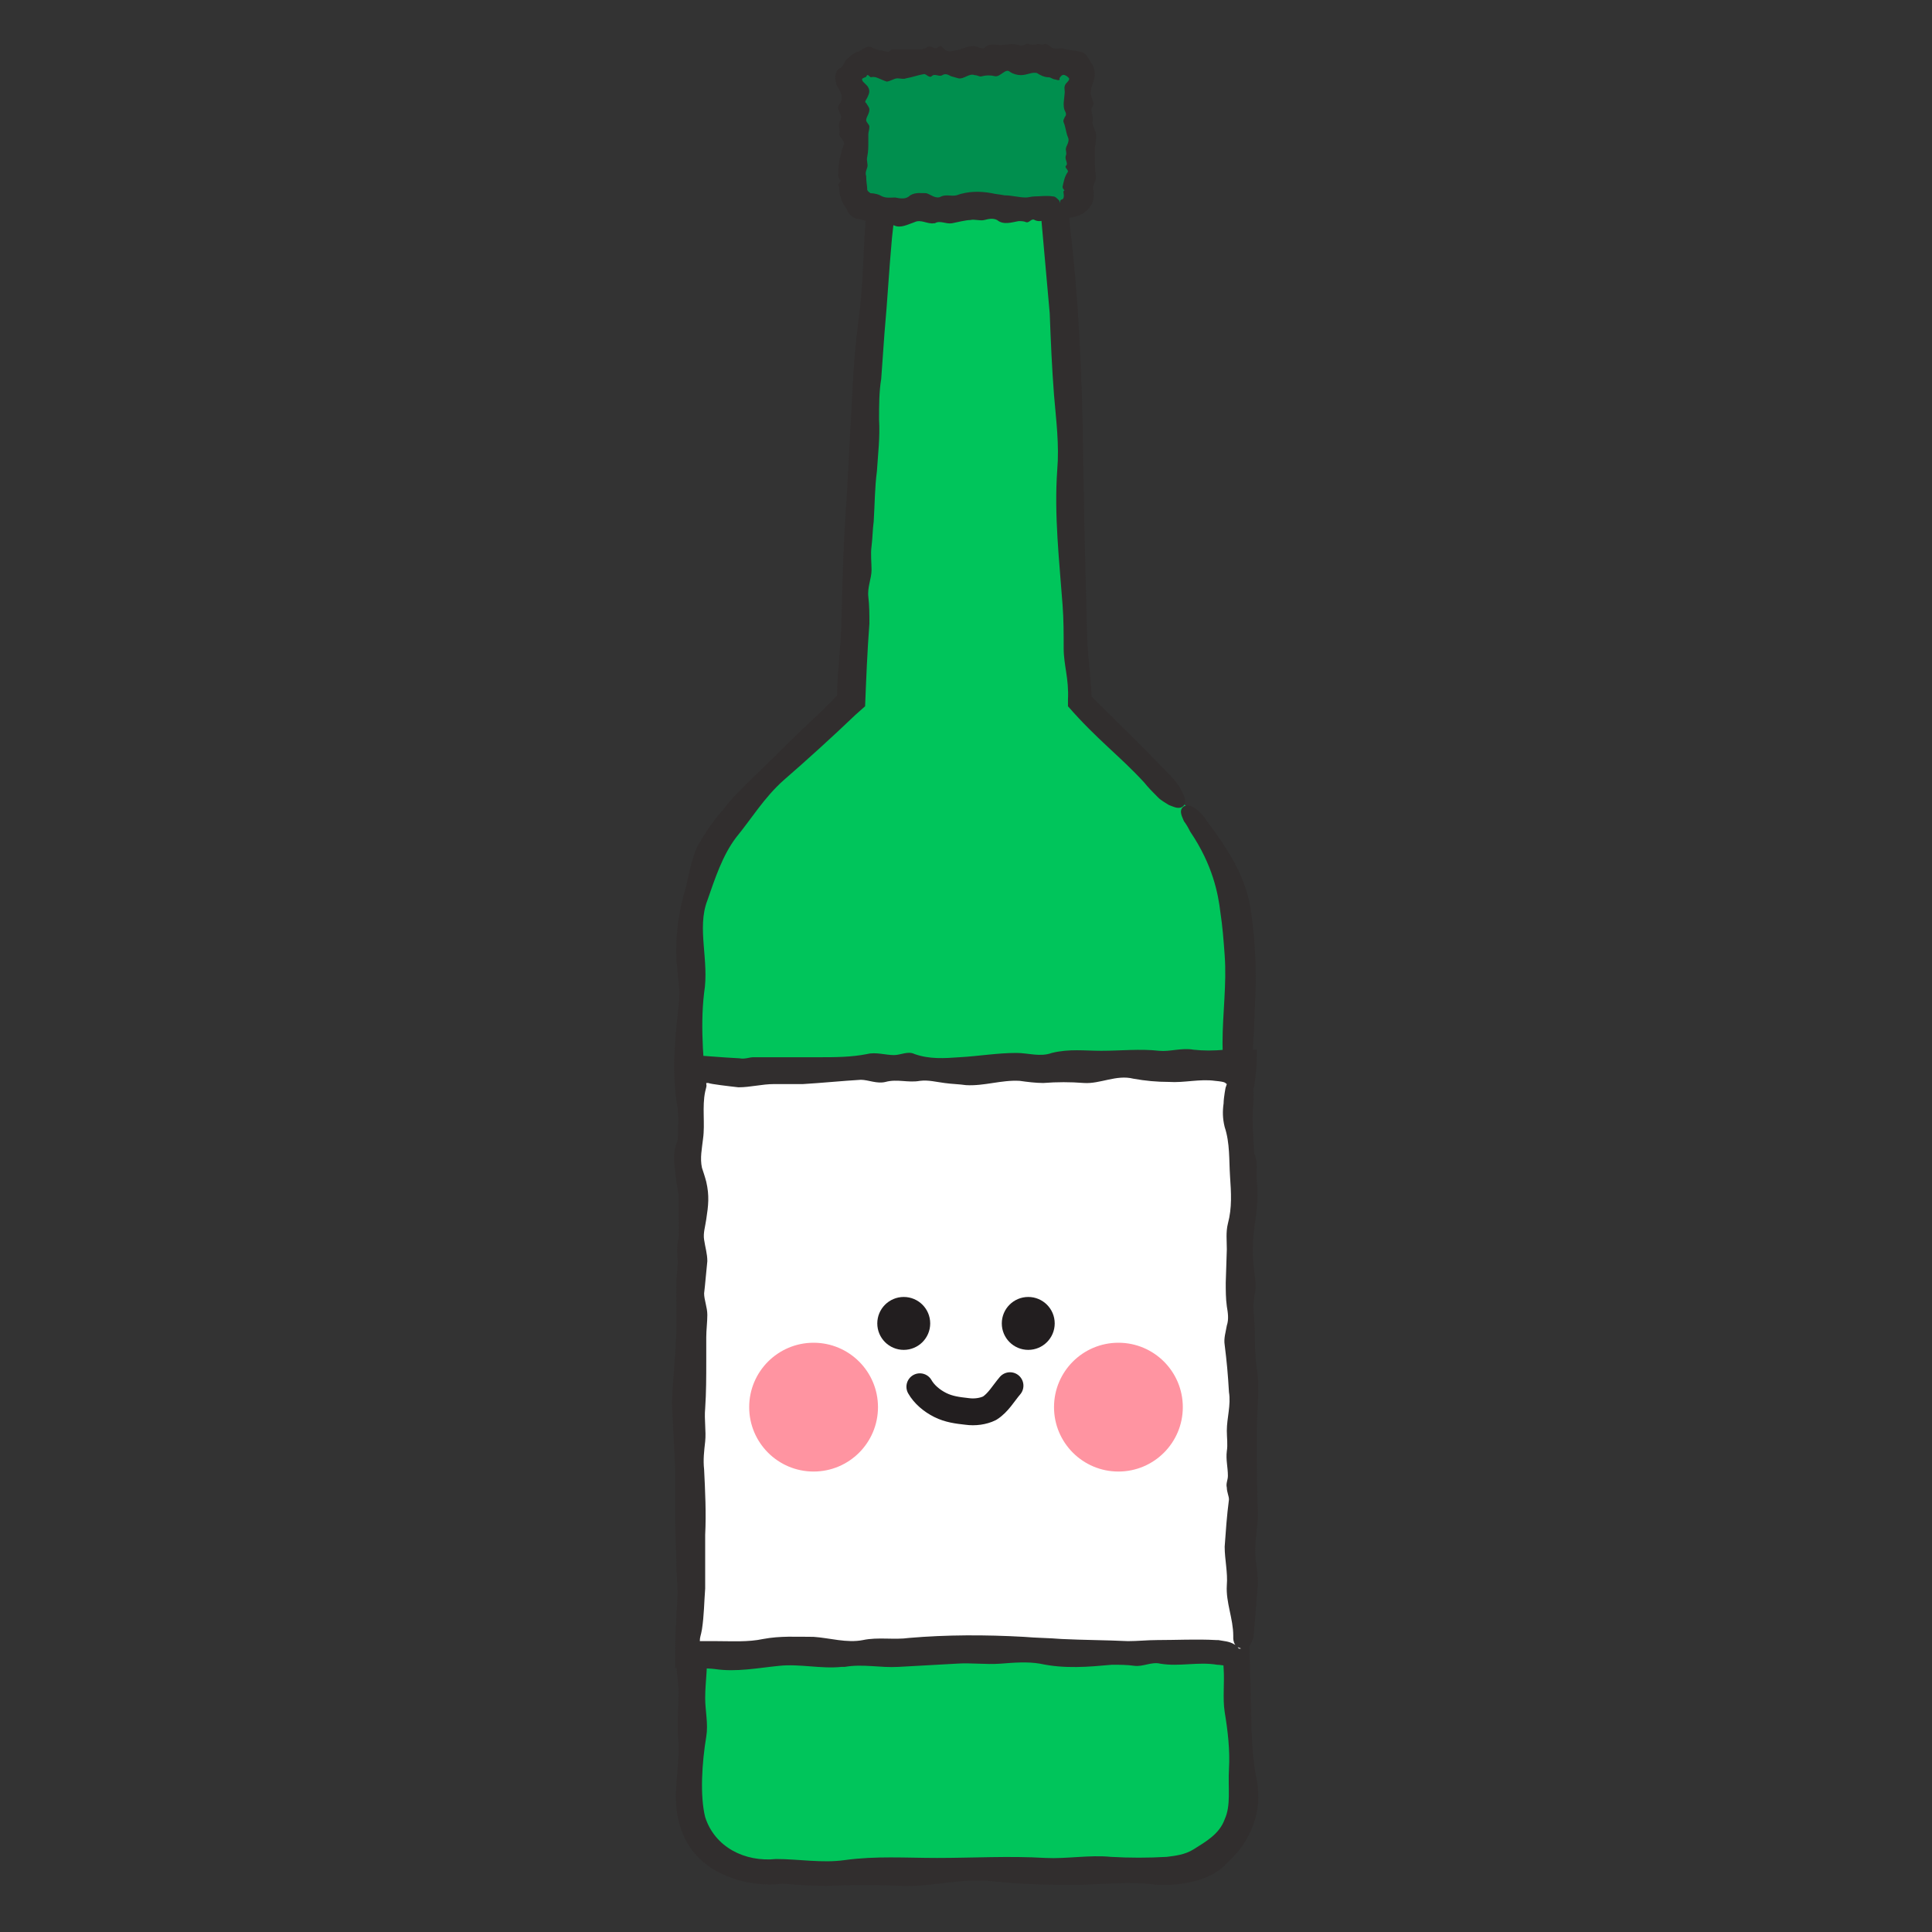 <?xml version="1.0" encoding="utf-8"?>
<!-- Generator: Adobe Illustrator 25.4.1, SVG Export Plug-In . SVG Version: 6.00 Build 0)  -->
<svg version="1.1" id="레이어_1" xmlns="http://www.w3.org/2000/svg" xmlns:xlink="http://www.w3.org/1999/xlink" x="0px"
	 y="0px" viewBox="0 0 18 18" style="enable-background:new 0 0 18 18;" xml:space="preserve">
<rect x="0" y="0" width="18" height="18" fill="#333333" stroke="none"/>
<style type="text/css">
	.st0{fill:#00C55B;}
	.st1{fill:#312E2E;}
	.st2{fill:#FF5F56;}
	.st3{fill:#FF2A00;}
	.st4{fill:#FF94A1;}
	.st5{fill:#FFFFFF;}
	.st6{fill:#008F4E;}
	.st7{fill:#221E1F;stroke:#221E1F;stroke-width:0.093;stroke-linecap:round;stroke-linejoin:round;stroke-miterlimit:10;}
	.st8{fill:none;stroke:#221E1F;stroke-width:0.317;stroke-linecap:round;stroke-linejoin:round;stroke-miterlimit:10;}
	.st9{fill:none;stroke:#EE4022;stroke-width:0.119;stroke-linecap:round;stroke-linejoin:round;stroke-miterlimit:10;}
	.st10{fill:#FF543A;stroke:#221E1F;stroke-width:0.2;stroke-linecap:round;stroke-linejoin:round;stroke-miterlimit:10;}
	.st11{fill:#FF0005;}
	.st12{fill:#FF8B00;}
	.st13{fill:#FFFF00;}
	.st14{fill:#00FF00;}
	.st15{fill:#00BDFF;}
	.st16{fill:#BB00FF;}
	.st17{fill:none;stroke:#221E1F;stroke-width:0.19;stroke-linecap:round;stroke-linejoin:round;stroke-miterlimit:10;}
	.st18{fill:none;stroke:#221E1F;stroke-width:0.2;stroke-linecap:round;stroke-linejoin:round;stroke-miterlimit:10;}
	.st19{fill:none;stroke:#00C9F8;stroke-width:0.2;stroke-linecap:round;stroke-linejoin:round;stroke-miterlimit:10;}
	.st20{fill:none;stroke:#221E1F;stroke-width:0.25;stroke-linecap:round;stroke-linejoin:round;stroke-miterlimit:10;}
</style>
<g>
	<path class="st0" d="M11.04,7.5l-0.97-0.97L9.81,1.25H9H8.19L7.93,6.53L6.96,7.5C6.63,7.83,6.44,8.28,6.44,8.75v7.99
		c0,0.38,0.31,0.69,0.69,0.69H9h1.87c0.38,0,0.69-0.31,0.69-0.69V8.75C11.56,8.28,11.37,7.83,11.04,7.5z"/>
	<g>
		<g>
			<path class="st1" d="M7.29,17.55c0.14,0.01,0.27,0.02,0.41,0.02c0.24-0.01,0.48-0.01,0.71,0c0.29,0.01,0.57-0.08,0.86-0.04
				c0.2,0.02,0.41,0.03,0.61,0.03c0.27,0.01,0.54-0.03,0.81-0.01c0.19,0.03,0.56,0.01,0.74-0.19c0.11-0.1,0.2-0.22,0.25-0.37
				c0.06-0.17,0.05-0.32,0.02-0.45c-0.05-0.29-0.04-0.58-0.05-0.87c-0.01-0.28-0.02-0.55,0.02-0.83c0.02-0.15,0.01-0.3,0.01-0.45
				l0.01-0.59c0-0.14,0-0.28-0.01-0.42c-0.01-0.11-0.02-0.23,0-0.34c0.01-0.11,0.03-0.22,0.02-0.33c-0.01-0.28-0.03-0.54-0.04-0.84
				c-0.02-0.23,0.02-0.45,0.02-0.67c0-0.12-0.01-0.24,0-0.36c0.01-0.14-0.01-0.29-0.01-0.43c0-0.06,0.01-0.14,0.01-0.21
				c0-0.07-0.02-0.14-0.02-0.21c0.02-0.28,0.03-0.56,0.04-0.83c0-0.22-0.01-0.45-0.05-0.7c-0.05-0.32-0.24-0.59-0.42-0.83
				c-0.02-0.04-0.14-0.17-0.21-0.11c-0.04,0.04,0,0.1,0.01,0.13c0.03,0.04,0.05,0.08,0.06,0.1c0.21,0.31,0.26,0.58,0.28,0.75
				c0.02,0.13,0.03,0.26,0.04,0.4c0.02,0.27-0.02,0.54-0.02,0.82c0.01,0.4,0.01,0.8,0.01,1.2l0,0.24c0,0.31-0.02,0.62-0.01,0.93
				c0.01,0.23,0.04,0.46,0.03,0.69c-0.01,0.25,0.03,0.51,0,0.77c-0.02,0.16,0,0.33,0.01,0.49c0.01,0.2,0.01,0.39,0,0.59
				c-0.02,0.3-0.05,0.61-0.03,0.91c0.01,0.14-0.01,0.28,0.01,0.41c0.03,0.18,0.05,0.36,0.04,0.53c-0.01,0.18,0.02,0.34-0.04,0.47
				c-0.05,0.14-0.18,0.21-0.29,0.28c-0.08,0.05-0.17,0.06-0.25,0.07c-0.17,0.01-0.35,0.01-0.52,0c-0.2-0.02-0.41,0.02-0.61,0.01
				c-0.34-0.02-0.67,0-1.01,0c-0.29,0-0.57-0.02-0.86,0.02c-0.21,0.03-0.43-0.01-0.64-0.01c-0.29,0.03-0.57-0.11-0.66-0.39
				c-0.05-0.2-0.03-0.51,0.01-0.75c0.02-0.12-0.01-0.24-0.01-0.36c0-0.16,0.03-0.31,0.01-0.47c-0.03-0.28-0.03-0.56-0.03-0.84
				c0-0.3,0-0.6,0-0.9c0-0.08,0-0.17,0-0.25c-0.01-0.08-0.02-0.16-0.02-0.24c0.02-0.28,0.01-0.55,0.05-0.83
				c0.02-0.15-0.02-0.31-0.01-0.47c0-0.17,0-0.31,0-0.48c0.01-0.12-0.01-0.25,0.02-0.38c0.03-0.16,0.02-0.32,0.01-0.48
				c0-0.06-0.01-0.11-0.01-0.18C6.56,9.93,6.52,9.59,6.56,9.25c0.05-0.3-0.07-0.6,0.03-0.86c0.07-0.2,0.14-0.42,0.27-0.59
				C7,7.63,7.12,7.43,7.3,7.27c0.23-0.2,0.45-0.4,0.67-0.61l0.09-0.08C8.07,6.33,8.08,6.07,8.1,5.81c0-0.08,0-0.17-0.01-0.25
				C8.08,5.47,8.12,5.39,8.12,5.31c0-0.07-0.01-0.15,0-0.22c0.01-0.08,0.01-0.16,0.02-0.23C8.15,4.7,8.15,4.54,8.17,4.39
				C8.18,4.23,8.2,4.07,8.19,3.91c0-0.13,0-0.26,0.02-0.38c0.01-0.15,0.02-0.27,0.03-0.42c0.03-0.33,0.04-0.56,0.07-0.89
				C8.33,2.06,8.34,1.9,8.34,1.74c0-0.15,0-0.37-0.01-0.34c0.01,0,0.01-0.01,0.04-0.01C8.74,1.36,9.1,1.41,9.46,1.4l0.05,0
				c0.06,0,0.11-0.01,0.17-0.01l0,0.04l0,0.16c0,0.11,0.01,0.21,0.01,0.32c0.03,0.33,0.06,0.68,0.09,1.01
				c0.01,0.26,0.02,0.5,0.04,0.76c0.02,0.24,0.05,0.46,0.03,0.7C9.82,4.8,9.87,5.23,9.9,5.64c0.01,0.13,0.01,0.27,0.01,0.4
				c0,0.16,0.05,0.28,0.04,0.48l0,0.06c0.27,0.31,0.48,0.46,0.71,0.71c0.04,0.05,0.08,0.09,0.13,0.14c0.03,0.03,0.07,0.05,0.1,0.07
				c0.03,0.01,0.08,0.04,0.12,0.02c0.06-0.03,0.02-0.11,0.01-0.13c-0.04-0.09-0.11-0.16-0.17-0.22l-0.02-0.02
				c-0.22-0.23-0.44-0.44-0.66-0.66l0-0.02c-0.01-0.16-0.03-0.33-0.04-0.49L10.1,4.8c0-0.22-0.01-0.44-0.01-0.66
				c-0.01-0.67-0.04-1.35-0.12-2.02C9.94,1.83,9.95,1.64,9.91,1.26c0-0.04-0.01-0.07-0.01-0.1c-0.23,0.01-0.36,0-0.49-0.01
				c-0.13-0.01-0.26-0.02-0.4-0.02l-0.41,0C8.44,1.13,8.28,1.13,8.09,1.14l0,0.1c0,0.25,0,0.31,0,0.47
				C8.08,1.85,8.07,1.99,8.06,2.12C8.04,2.41,8.04,2.68,8,2.97C7.97,3.2,7.95,3.44,7.94,3.67L7.89,4.61C7.86,5,7.85,5.38,7.84,5.76
				c0,0.16-0.02,0.33-0.03,0.49C7.8,6.32,7.8,6.48,7.8,6.48L7.73,6.55L7.62,6.66c-0.2,0.18-0.39,0.38-0.59,0.57
				c-0.1,0.1-0.2,0.19-0.29,0.31C6.65,7.64,6.57,7.76,6.5,7.88C6.44,8.01,6.42,8.14,6.39,8.27c-0.06,0.19-0.09,0.4-0.09,0.59
				c0,0.12,0.02,0.25,0.03,0.37C6.33,9.35,6.31,9.47,6.3,9.58c-0.02,0.24-0.03,0.42,0,0.66c0.01,0.08,0.03,0.17,0.04,0.24
				c0.02,0.17,0,0.33-0.01,0.51c-0.02,0.27,0.01,0.56-0.02,0.83c-0.02,0.21,0,0.42-0.01,0.63c-0.01,0.2-0.03,0.41-0.04,0.61
				c0.01,0.2,0.02,0.42,0.03,0.62l0,0.5c0.01,0.33,0.02,0.68,0.04,1.01c0,0.14-0.04,0.28-0.02,0.42c0.03,0.2-0.01,0.4,0.01,0.6
				c0.01,0.14-0.01,0.29-0.02,0.44c-0.01,0.12,0,0.29,0.06,0.43C6.51,17.47,6.98,17.59,7.29,17.55z"/>
		</g>
	</g>
</g>
<g>
	<rect x="6.44" y="9.95" class="st5" width="5.12" height="5.41"/>
	<g>
		<g>
			<path class="st1" d="M9.5,10.07c0.07,0.01,0.15,0.02,0.22,0.02c0.13-0.01,0.25-0.01,0.38,0c0.15,0.01,0.3-0.08,0.46-0.04
				c0.11,0.02,0.22,0.03,0.33,0.03c0.14,0.01,0.29-0.03,0.43-0.01c0.11,0.01,0.09,0.02,0.11,0.03l-0.01,0.03
				c0-0.01-0.02,0.1-0.02,0.15c-0.01,0.07-0.01,0.14,0.01,0.22c0.05,0.15,0.04,0.31,0.05,0.46c0.01,0.15,0.02,0.29-0.02,0.44
				c-0.02,0.08-0.01,0.16-0.01,0.24l-0.01,0.31c0,0.07,0,0.15,0.01,0.22c0.01,0.06,0.02,0.12,0,0.18c-0.01,0.06-0.03,0.12-0.02,0.18
				c0.02,0.16,0.03,0.27,0.04,0.44c0.02,0.12-0.02,0.24-0.02,0.36c0,0.06,0.01,0.13,0,0.19c-0.01,0.08,0.01,0.15,0.01,0.23
				c0,0.04-0.02,0.07-0.01,0.11c0,0.04,0.02,0.08,0.02,0.11c-0.02,0.15-0.03,0.3-0.04,0.44c0,0.12,0.03,0.24,0.02,0.36
				c-0.01,0.16,0.06,0.31,0.06,0.47c0,0.02-0.01,0.11,0.09,0.12c0.06,0,0.07-0.04,0.08-0.06c0.01-0.02,0.02-0.04,0.02-0.07
				c0.02-0.21,0.03-0.37,0.04-0.47c0-0.08-0.01-0.15-0.02-0.23c-0.02-0.14,0.02-0.29,0.02-0.43c-0.01-0.21-0.01-0.42-0.01-0.64
				l0-0.13c0-0.16,0.02-0.33,0.01-0.49c-0.01-0.12-0.04-0.25-0.03-0.37c0.01-0.14-0.03-0.27,0-0.41c0.02-0.08,0-0.17-0.01-0.26
				c-0.01-0.1-0.01-0.21,0-0.31c0.02-0.16,0.05-0.32,0.03-0.48c-0.01-0.07,0.01-0.15-0.01-0.22c-0.03-0.09-0.05-0.19-0.04-0.28
				c0-0.1,0-0.18,0-0.27c0-0.05,0.02-0.08,0.03-0.15c0.01-0.08,0.02-0.17,0.02-0.26l0-0.05c-0.1,0-0.19,0-0.29,0
				c-0.13,0.01-0.2,0.01-0.3,0c-0.11-0.02-0.22,0.02-0.32,0.01c-0.18-0.02-0.36,0-0.54,0c-0.15,0-0.3-0.02-0.46,0.02
				C9.69,9.85,9.58,9.81,9.47,9.81c-0.18,0-0.35,0.03-0.53,0.04C8.8,9.86,8.66,9.87,8.52,9.82C8.46,9.79,8.39,9.83,8.33,9.83
				c-0.08,0-0.17-0.03-0.25-0.01c-0.15,0.03-0.3,0.03-0.45,0.03l-0.48,0c-0.04,0-0.09,0-0.13,0C6.98,9.85,6.94,9.87,6.89,9.86
				C6.7,9.85,6.61,9.84,6.32,9.82l-0.02,0c-0.01,0.12,0.02,0.33,0.02,0.38c-0.01,0.09,0,0.17,0,0.26c-0.01,0.07,0.01,0.14-0.02,0.2
				c-0.03,0.09-0.02,0.17-0.01,0.25c0,0.03,0.01,0.06,0.01,0.09c0.03,0.18,0.07,0.36,0.02,0.55c-0.04,0.16,0.04,0.32,0.01,0.48
				c-0.03,0.12,0,0.25-0.01,0.37c-0.01,0.12,0.06,0.24,0.04,0.37c-0.02,0.16-0.04,0.32-0.04,0.48c0,0.15-0.01,0.29-0.01,0.43
				c0,0.04,0.01,0.09,0.02,0.13c0.01,0.04-0.02,0.09-0.02,0.13c0,0.04,0.01,0.08,0.01,0.12c0,0.05,0,0.08,0,0.12
				c0,0.08,0,0.16-0.01,0.25c-0.01,0.08-0.01,0.17,0,0.26c0.01,0.07,0.01,0.14,0,0.2c0,0.09-0.01,0.13-0.01,0.23
				c-0.01,0.06-0.01,0.26-0.01,0.42c0.11,0,0.29,0,0.37,0.01c0.2,0.03,0.4-0.01,0.6-0.03c0.19-0.02,0.39,0.03,0.58,0.01l0.03,0
				c0.17-0.03,0.33,0.01,0.5,0c0.17-0.01,0.37-0.02,0.54-0.03c0.14-0.01,0.27,0.01,0.41,0c0.13-0.01,0.25-0.02,0.37,0
				c0.23,0.05,0.45,0.03,0.67,0.01c0.07,0,0.14,0,0.21,0.01c0.08,0.01,0.16-0.04,0.24-0.02c0.18,0.03,0.35-0.02,0.53,0.01
				c0.03,0,0.07,0.01,0.1,0.01c0.02,0,0.04-0.01,0.06-0.03c0.02-0.01,0.05-0.03,0.05-0.07c0.01-0.06-0.03-0.09-0.05-0.1
				c-0.05-0.03-0.1-0.03-0.15-0.04l-0.02,0c-0.18-0.01-0.37,0-0.55,0c-0.09,0-0.18,0.01-0.27,0.01c-0.21-0.01-0.42-0.01-0.62-0.02
				c-0.12-0.01-0.24-0.01-0.35-0.02c-0.36-0.02-0.72-0.02-1.07,0.01c-0.14,0.02-0.29-0.01-0.43,0.02c-0.15,0.03-0.31-0.02-0.46-0.03
				c-0.16,0-0.31-0.01-0.47,0.02c-0.14,0.03-0.29,0.02-0.43,0.02c-0.06,0-0.11,0-0.16,0c0-0.04,0.01-0.05,0.02-0.11
				c0.02-0.13,0.02-0.25,0.03-0.38c0-0.17,0-0.33,0-0.5c0.01-0.2,0-0.41-0.01-0.61c-0.01-0.09,0-0.17,0.01-0.26
				c0.01-0.1-0.01-0.2,0-0.31c0.01-0.15,0.01-0.29,0.01-0.44l0-0.22c0-0.07,0.01-0.14,0.01-0.21c0-0.07-0.03-0.14-0.03-0.2
				c0.01-0.08,0.02-0.21,0.03-0.3c0-0.07-0.02-0.13-0.03-0.2c-0.01-0.06,0.01-0.12,0.02-0.19c0.02-0.13,0.03-0.22,0-0.35
				c-0.01-0.04-0.03-0.1-0.04-0.13c-0.02-0.09,0-0.18,0.01-0.27c0.02-0.14-0.01-0.3,0.02-0.44c0.02-0.08,0.01-0.04,0.01-0.08
				c0.01,0,0.02,0,0.02,0c0.02,0.01,0.19,0.03,0.28,0.04c0.11,0,0.22-0.03,0.33-0.03l0.27,0c0.17-0.01,0.37-0.03,0.54-0.04
				c0.07,0,0.15,0.04,0.23,0.02c0.11-0.03,0.21,0.01,0.32-0.01c0.08-0.01,0.15,0.01,0.23,0.02C8.87,10.1,8.93,10.1,9,10.11
				C9.17,10.12,9.33,10.06,9.5,10.07z"/>
		</g>
	</g>
</g>
<g>
	<path class="st6" d="M9.87,1.93H8.12c-0.1,0-0.18-0.08-0.18-0.18v-1c0-0.1,0.08-0.18,0.18-0.18h1.75c0.1,0,0.18,0.08,0.18,0.18v1
		C10.05,1.85,9.97,1.93,9.87,1.93z"/>
	<g>
		<g>
			<path class="st1" d="M9.08,0.7C9.11,0.7,9.13,0.72,9.15,0.71c0.04-0.01,0.08-0.01,0.12,0c0.05,0.01,0.1-0.08,0.14-0.04
				c0.03,0.02,0.07,0.03,0.1,0.03C9.57,0.7,9.61,0.67,9.66,0.68C9.69,0.7,9.73,0.72,9.77,0.72c0.02,0,0.04,0.02,0.06,0.02
				c0.03,0.01,0.05,0.01,0.04-0.01C9.9,0.68,9.92,0.7,9.94,0.71c0.02,0.02,0.04,0.02-0.01,0.07C9.91,0.81,9.92,0.83,9.92,0.86
				l-0.01,0.1c0,0.02,0,0.05,0.01,0.07c0.01,0.02,0.02,0.04,0,0.06C9.92,1.1,9.9,1.12,9.91,1.14c0.02,0.05,0.02,0.09,0.04,0.14
				c0.02,0.04-0.02,0.08-0.02,0.11c0,0.02,0.01,0.04,0,0.06C9.92,1.48,9.94,1.5,9.94,1.53c0,0.01-0.02,0.02-0.01,0.03
				c0,0.01,0.02,0.02,0.02,0.04C9.92,1.64,9.91,1.69,9.9,1.74c0,0.03,0.03,0.03,0.01,0.04c-0.01,0,0.02,0.07-0.02,0.08
				c0,0-0.02-0.01-0.02,0.09c0,0.06,0.02,0.07,0.03,0.07c0.01,0.01,0.02,0.01,0.04,0.01c0.11,0,0.19-0.06,0.22-0.11
				c0.03-0.04,0.03-0.08,0.03-0.13c-0.02-0.08,0.03-0.1,0.02-0.15c-0.01-0.07-0.01-0.13-0.01-0.2c0-0.01,0-0.03,0-0.04
				c0-0.05,0.02-0.1,0.01-0.16c-0.01-0.04-0.04-0.08-0.03-0.12c0.01-0.04-0.03-0.09,0-0.13c0.02-0.03,0-0.05-0.01-0.08
				c-0.01-0.03-0.01-0.07,0-0.1c0.01-0.03,0.06-0.13,0-0.22c-0.03-0.04-0.04-0.08-0.08-0.1c-0.06-0.02-0.11-0.02-0.16-0.03
				c-0.05-0.02-0.08,0-0.11-0.01c-0.03,0-0.06-0.05-0.09-0.04c-0.02,0.01-0.04,0-0.06,0c-0.03,0.01-0.06,0.01-0.09,0
				C9.56,0.4,9.53,0.44,9.49,0.42c-0.06-0.02-0.11,0-0.17,0c-0.05,0-0.1-0.02-0.14,0.02C9.15,0.47,9.11,0.43,9.07,0.43
				c-0.06,0-0.11,0.03-0.17,0.04C8.86,0.48,8.82,0.49,8.78,0.44C8.76,0.41,8.74,0.45,8.72,0.45c-0.03,0-0.05-0.03-0.08-0.01
				C8.59,0.47,8.54,0.46,8.5,0.46c-0.05,0-0.1,0-0.15,0c-0.01,0-0.03,0-0.04,0C8.29,0.47,8.28,0.49,8.26,0.48
				C8.22,0.47,8.17,0.47,8.12,0.44C8.08,0.42,8.04,0.46,8,0.48C7.95,0.49,7.92,0.53,7.89,0.55C7.86,0.58,7.86,0.62,7.82,0.64
				C7.77,0.67,7.78,0.75,7.79,0.77c0,0.01,0,0.02,0.01,0.03c0.03,0.06,0.07,0.11,0.02,0.17c-0.04,0.05,0.04,0.1,0.01,0.15
				c-0.03,0.04,0,0.08-0.01,0.12C7.81,1.28,7.88,1.31,7.86,1.35C7.84,1.4,7.83,1.45,7.82,1.5C7.81,1.55,7.81,1.59,7.81,1.64
				c0,0.01,0.01,0.03,0.02,0.04c0.01,0.01-0.02,0.03-0.02,0.04c0,0.01,0.01,0.02,0.01,0.04c0,0.02,0,0.04,0.01,0.07
				c0.01,0.04,0.03,0.08,0.06,0.12C7.9,1.99,7.94,2.03,7.99,2.04c0.04,0,0.07,0.02,0.11,0.03c0.04,0.01,0.05,0,0.08,0.01
				c0.05,0.02,0.1,0,0.15,0.02c0.06,0.03,0.13-0.01,0.19-0.03C8.58,2.04,8.64,2.09,8.7,2.08l0.01,0c0.05-0.03,0.1,0.01,0.16,0
				c0.05-0.01,0.13-0.03,0.17-0.03c0.04-0.01,0.09,0.01,0.13,0c0.04-0.01,0.08-0.02,0.12,0C9.35,2.1,9.43,2.07,9.49,2.06
				c0.02,0,0.05,0,0.07,0.01c0.03,0.01,0.05-0.04,0.08-0.02c0.06,0.03,0.11-0.02,0.17,0.01c0.01,0,0.02,0.01,0.03,0.01
				c0.01,0,0.01-0.01,0.02-0.03c0-0.01,0.01-0.03,0.02-0.07c0-0.06-0.01-0.09-0.01-0.1C9.84,1.84,9.83,1.83,9.81,1.83l0,0
				c-0.06-0.01-0.12,0-0.17,0c-0.03,0-0.06,0.01-0.08,0.01c-0.07,0-0.13-0.02-0.2-0.02C9.31,1.81,9.28,1.81,9.24,1.8
				C9.13,1.78,9.02,1.78,8.91,1.82C8.86,1.83,8.82,1.81,8.77,1.83C8.72,1.86,8.67,1.81,8.63,1.8c-0.05,0-0.1-0.01-0.15,0.02
				C8.44,1.86,8.39,1.85,8.34,1.84C8.29,1.84,8.25,1.85,8.2,1.82C8.16,1.8,8.11,1.8,8.11,1.8C8.1,1.79,8.09,1.79,8.08,1.77
				C8.08,1.73,8.07,1.7,8.07,1.64c-0.01-0.03,0-0.05,0.01-0.08c0.01-0.03-0.01-0.06,0-0.1c0.01-0.05,0.01-0.09,0.01-0.14
				c0-0.02,0-0.04,0-0.07c0-0.02,0.01-0.04,0.01-0.07c0-0.02-0.03-0.04-0.03-0.06c0-0.03,0.03-0.06,0.03-0.1
				c0-0.02-0.02-0.04-0.03-0.06C8.05,0.95,8.07,0.93,8.08,0.91c0.02-0.04,0.03-0.07,0-0.11C8.07,0.79,8.05,0.77,8.04,0.76
				c-0.02-0.03,0-0.03,0.02-0.04C8.08,0.72,8.07,0.68,8.1,0.71c0.02,0.02,0.01,0,0.06,0.01c0.03,0.01,0.07,0.03,0.1,0.04
				c0.03,0,0.07-0.03,0.1-0.03c0.03,0,0.06,0.01,0.08,0c0.06-0.01,0.11-0.03,0.17-0.04c0.02,0,0.05,0.04,0.07,0.02
				c0.03-0.03,0.07,0.01,0.1-0.01C8.81,0.68,8.84,0.7,8.86,0.71C8.89,0.72,8.9,0.72,8.93,0.73C8.98,0.74,9.03,0.68,9.08,0.7z"/>
		</g>
	</g>
</g>
<g>
	<circle class="st7" cx="8.42" cy="12.33" r="0.2"/>
	<circle class="st7" cx="9.58" cy="12.33" r="0.2"/>
</g>
<g>
	<circle class="st4" cx="7.58" cy="13.11" r="0.6"/>
	<circle class="st4" cx="10.42" cy="13.11" r="0.6"/>
</g>
<path class="st20" d="M8.57,12.92c0.04,0.07,0.11,0.13,0.19,0.17c0.08,0.04,0.16,0.05,0.25,0.06c0.07,0.01,0.15,0,0.21-0.03
	c0.08-0.05,0.13-0.14,0.19-0.21"/>
</svg>
